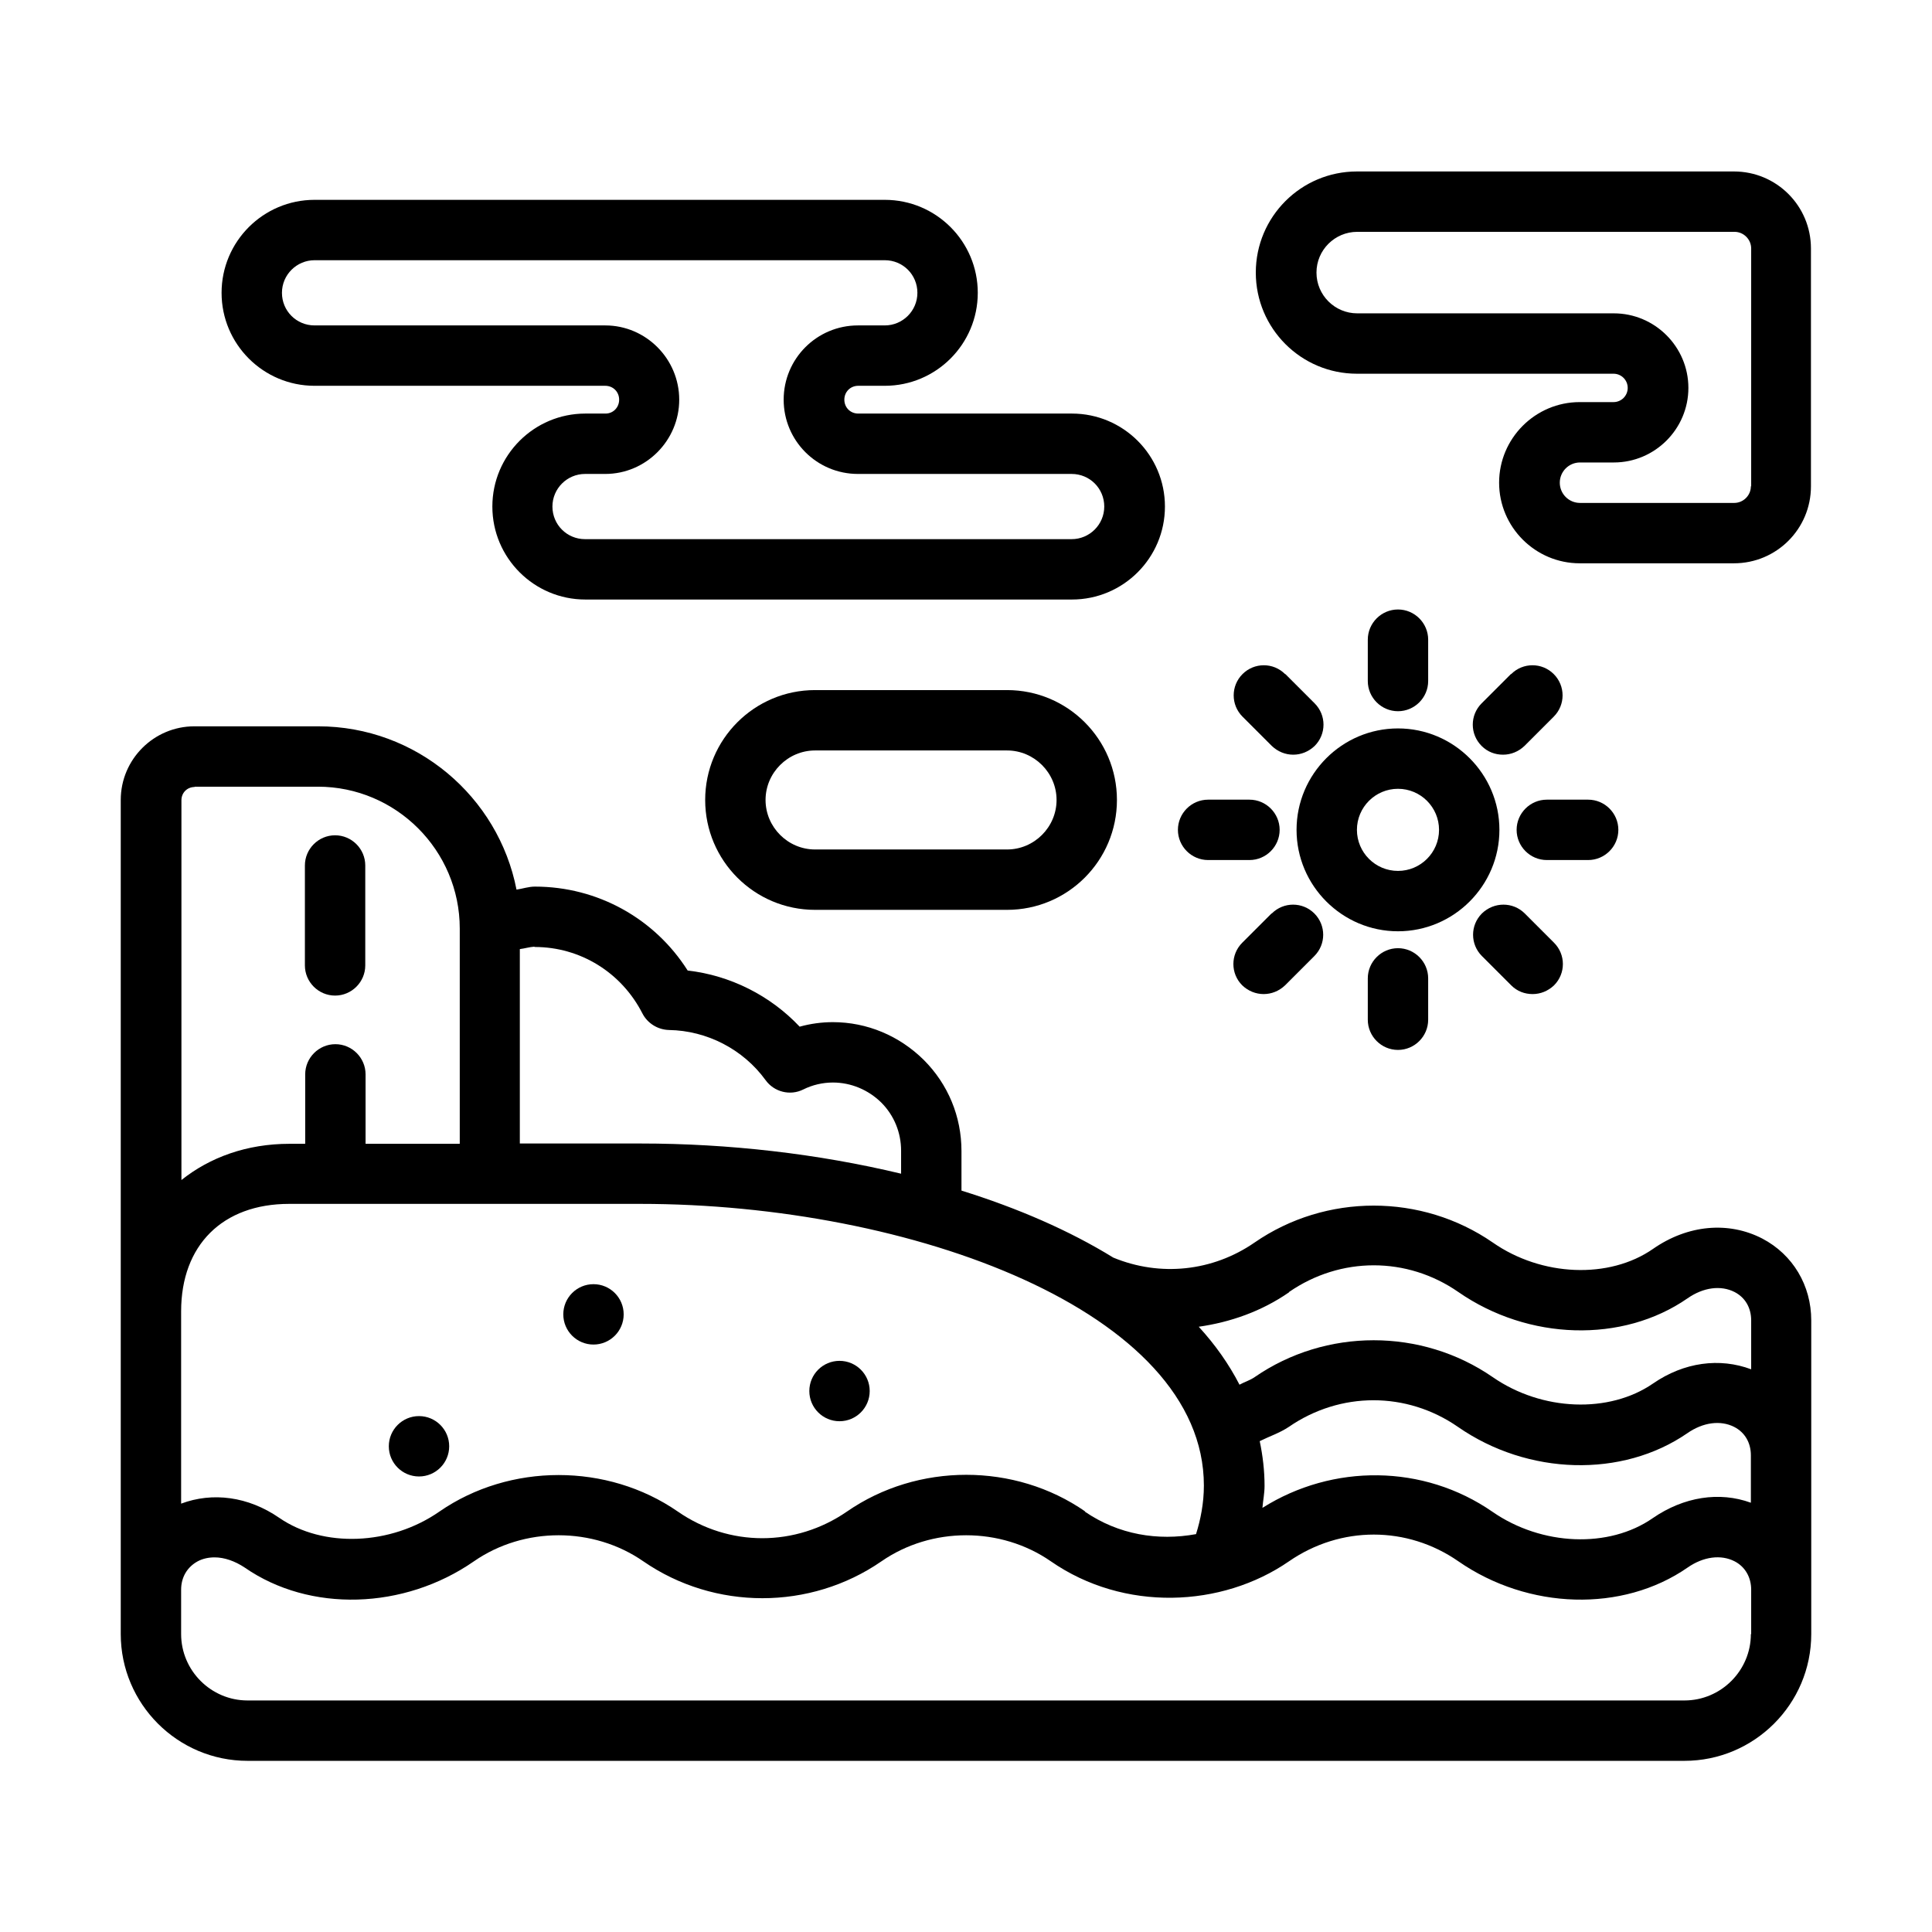 <?xml version="1.0" ?><svg viewBox="0 0 64 64" xmlns="http://www.w3.org/2000/svg"><g id="a"/><g id="b"/><g id="c"/><g id="d"/><g id="e"/><g id="f"/><g id="g"/><g id="h"/><g id="i"/><g id="j"/><g id="k"/><g id="l"/><g id="m"/><g id="n"/><g id="o"/><g id="p"/><g id="q"/><g id="r"/><g id="s"/><g id="t"/><g id="u"/><g id="v"/><g id="w"/><g id="x"/><g id="y"/><g id="a`"/><g id="aa"/><g id="ab"/><g id="ac"/><g id="ad"/><g id="ae"/><g id="af"/><g id="ag"/><g id="ah"/><g id="ai"/><g id="aj"/><g id="ak"><path d="M42.95,27.49c0,1.85,1.51,3.36,3.36,3.36s3.36-1.51,3.36-3.36-1.51-3.36-3.36-3.36-3.36,1.51-3.36,3.36Zm3.36-1.36c.75,0,1.36,.61,1.36,1.36s-.61,1.36-1.36,1.36-1.36-.61-1.36-1.36,.61-1.36,1.36-1.36Z"/><path d="M47.31,22.56v-1.37c0-.55-.45-1-1-1s-1,.45-1,1v1.37c0,.55,.45,1,1,1s1-.45,1-1Z"/><path d="M45.31,32.41v1.37c0,.55,.45,1,1,1s1-.45,1-1v-1.37c0-.55-.45-1-1-1s-1,.45-1,1Z"/><path d="M53.61,27.49c0-.55-.45-1-1-1h-1.37c-.55,0-1,.45-1,1s.45,1,1,1h1.37c.55,0,1-.45,1-1Z"/><path d="M39.02,27.49c0,.55,.45,1,1,1h1.37c.55,0,1-.45,1-1s-.45-1-1-1h-1.37c-.55,0-1,.45-1,1Z"/><path d="M50.05,22.33l-.97,.97c-.39,.39-.39,1.02,0,1.41,.2,.2,.45,.29,.71,.29s.51-.1,.71-.29l.97-.97c.39-.39,.39-1.02,0-1.41s-1.02-.39-1.41,0Z"/><path d="M42.12,30.26l-.97,.97c-.39,.39-.39,1.02,0,1.41,.2,.19,.45,.29,.71,.29s.51-.1,.71-.29l.97-.97c.39-.39,.39-1.02,0-1.41-.39-.39-1.02-.39-1.41,0Z"/><path d="M49.09,30.26c-.39,.39-.39,1.02,0,1.41l.97,.97c.2,.2,.45,.29,.71,.29s.51-.1,.71-.29c.39-.39,.39-1.02,0-1.41l-.97-.97c-.39-.39-1.02-.39-1.42,0Z"/><path d="M42.57,22.33c-.39-.39-1.02-.39-1.41,0-.39,.39-.39,1.02,0,1.41l.97,.97c.2,.19,.45,.29,.71,.29s.51-.1,.71-.29c.39-.39,.39-1.02,0-1.41l-.97-.97Z"/><path d="M58.38,41.03c-1.12-.58-2.47-.46-3.62,.34-1.45,1.01-3.69,.92-5.31-.21-2.36-1.63-5.53-1.63-7.89,0-1.39,.96-3.13,1.14-4.68,.5-1.46-.9-3.17-1.64-5.03-2.22v-1.31c0-1.14-.44-2.21-1.25-3.02-.81-.8-1.88-1.25-3.01-1.25h0c-.37,0-.74,.05-1.1,.15-.97-1.03-2.3-1.7-3.71-1.86-1.09-1.72-2.98-2.78-5.06-2.78-.21,0-.41,.07-.61,.1-.6-3.08-3.32-5.41-6.57-5.41H6.44c-1.34,0-2.44,1.09-2.44,2.44v27.63c0,2.31,1.88,4.2,4.2,4.2H55.8c2.31,0,4.2-1.88,4.2-4.2v-10.39c0-1.16-.61-2.18-1.62-2.71Zm-15.68,1.77c1.71-1.18,3.91-1.18,5.61,0,2.32,1.61,5.44,1.7,7.59,.21,.53-.37,1.11-.44,1.56-.21,.35,.18,.55,.52,.55,.94v1.62c-1.04-.39-2.22-.24-3.25,.47-1.45,1-3.68,.92-5.31-.21-2.36-1.63-5.53-1.63-7.89,0-.16,.11-.34,.16-.5,.25-.35-.68-.8-1.32-1.35-1.92,1.05-.15,2.08-.51,2.99-1.14Zm-6.75,7.27c-2.33-1.62-5.55-1.62-7.89,0-1.71,1.18-3.91,1.18-5.61,0-2.33-1.61-5.56-1.61-7.89,0-1.62,1.13-3.86,1.21-5.31,.21-1.03-.71-2.21-.86-3.25-.47v-6.37c0-2.19,1.37-3.56,3.58-3.56h11.63c8.98,0,18.67,3.57,18.67,9.33,0,.59-.11,1.13-.26,1.61-1.26,.23-2.57,.02-3.69-.75ZM17.71,31.37c1.52,0,2.88,.85,3.57,2.2,.17,.33,.51,.54,.88,.55,1.26,.02,2.46,.64,3.2,1.66,.28,.39,.81,.53,1.25,.31,.3-.15,.64-.23,.98-.23h0c.6,0,1.17,.24,1.6,.66,.43,.43,.66,1,.66,1.6v.76c-2.75-.66-5.71-1-8.63-1h-4v-6.44c.16-.02,.32-.07,.48-.08Zm-11.27-5.31h4.09c2.59,0,4.7,2.11,4.7,4.7v7.13h-3.12v-2.3c0-.55-.45-1-1-1s-1,.45-1,1v2.3h-.52c-1.42,0-2.64,.45-3.58,1.2v-12.58c0-.25,.19-.44,.44-.44Zm51.56,28.07c0,1.21-.99,2.2-2.2,2.2H8.2c-1.21,0-2.2-.99-2.2-2.2v-1.47c0-.41,.2-.75,.55-.94,.17-.09,.36-.13,.56-.13,.32,0,.67,.12,1,.34,2.15,1.49,5.27,1.4,7.59-.21,1.66-1.15,3.95-1.15,5.61,0,2.36,1.63,5.53,1.63,7.89,0,1.66-1.15,3.95-1.15,5.61,0,2.42,1.68,5.66,1.54,7.89,0,1.71-1.18,3.91-1.18,5.61,0,2.32,1.61,5.44,1.7,7.59,.21,.53-.37,1.11-.44,1.56-.21,.35,.18,.55,.53,.55,.94v1.47Zm0-4.35c-1.04-.38-2.22-.2-3.25,.51-1.45,1.01-3.68,.92-5.31-.21-2.28-1.58-5.29-1.6-7.62-.13,.02-.25,.07-.48,.07-.73,0-.51-.06-1-.16-1.48,.32-.16,.66-.27,.96-.47,1.71-1.18,3.91-1.18,5.61,0,2.32,1.61,5.44,1.69,7.59,.21,.53-.37,1.11-.44,1.56-.21,.35,.18,.55,.52,.55,.94v1.58Z"/><circle cx="27.81" cy="46.08" r="1"/><circle cx="19.66" cy="43.54" r="1"/><circle cx="13.88" cy="47.91" r="1"/><path d="M11.1,32.98c.55,0,1-.45,1-1v-3.31c0-.55-.45-1-1-1s-1,.45-1,1v3.31c0,.55,.45,1,1,1Z"/><path d="M28.42,12.78h.89c1.7,0,3.08-1.38,3.08-3.08s-1.38-3.08-3.08-3.08H10.42c-1.7,0-3.08,1.38-3.08,3.08s1.38,3.08,3.08,3.08h9.63c.26,0,.46,.2,.46,.46s-.2,.46-.45,.46h-.67c-1.7,0-3.08,1.38-3.08,3.08s1.38,3.08,3.08,3.08h16.12c1.7,0,3.08-1.38,3.08-3.08s-1.38-3.08-3.08-3.08h-7.08c-.26,0-.46-.2-.46-.46s.2-.46,.46-.46Zm0,2.92h7.08c.6,0,1.08,.48,1.08,1.08s-.49,1.08-1.08,1.08H19.38c-.6,0-1.08-.48-1.08-1.08s.49-1.08,1.08-1.08h.67c1.35,0,2.45-1.11,2.45-2.46s-1.1-2.46-2.45-2.46H10.42c-.6,0-1.08-.48-1.08-1.08s.49-1.08,1.08-1.08H29.31c.6,0,1.08,.48,1.08,1.08s-.49,1.08-1.08,1.08h-.89c-1.36,0-2.46,1.1-2.46,2.46s1.1,2.46,2.46,2.46Z"/><path d="M27,22.86c-2.01,0-3.64,1.63-3.64,3.64s1.63,3.64,3.64,3.64h6.36c2.01,0,3.64-1.63,3.64-3.64s-1.63-3.64-3.64-3.64h-6.36Zm8,3.64c0,.9-.74,1.64-1.64,1.64h-6.36c-.9,0-1.64-.74-1.64-1.64s.74-1.64,1.64-1.64h6.36c.9,0,1.64,.74,1.64,1.64Z"/><path d="M57.45,5.68h-12.5c-1.85,0-3.35,1.5-3.35,3.35s1.5,3.35,3.35,3.35h8.5c.26,0,.47,.21,.47,.47s-.21,.47-.47,.47h-1.12c-1.47,0-2.67,1.2-2.67,2.67s1.2,2.67,2.67,2.67h5.11c1.41,0,2.55-1.14,2.55-2.55v-7.88c0-1.41-1.14-2.55-2.55-2.55Zm.55,10.43c0,.3-.25,.55-.55,.55h-5.11c-.37,0-.67-.3-.67-.67s.3-.67,.67-.67h1.12c1.36,0,2.47-1.11,2.47-2.47s-1.11-2.47-2.47-2.47h-8.5c-.74,0-1.35-.6-1.35-1.35s.61-1.35,1.35-1.35h12.5c.3,0,.55,.25,.55,.55v7.88Z"/></g><g id="al"/><g id="am"/><g id="an"/><g id="ao"/><g id="ap"/><g id="aq"/><g id="ar"/><g id="as"/><g id="at"/><g id="au"/><g id="av"/><g id="aw"/><g id="ax"/></svg>